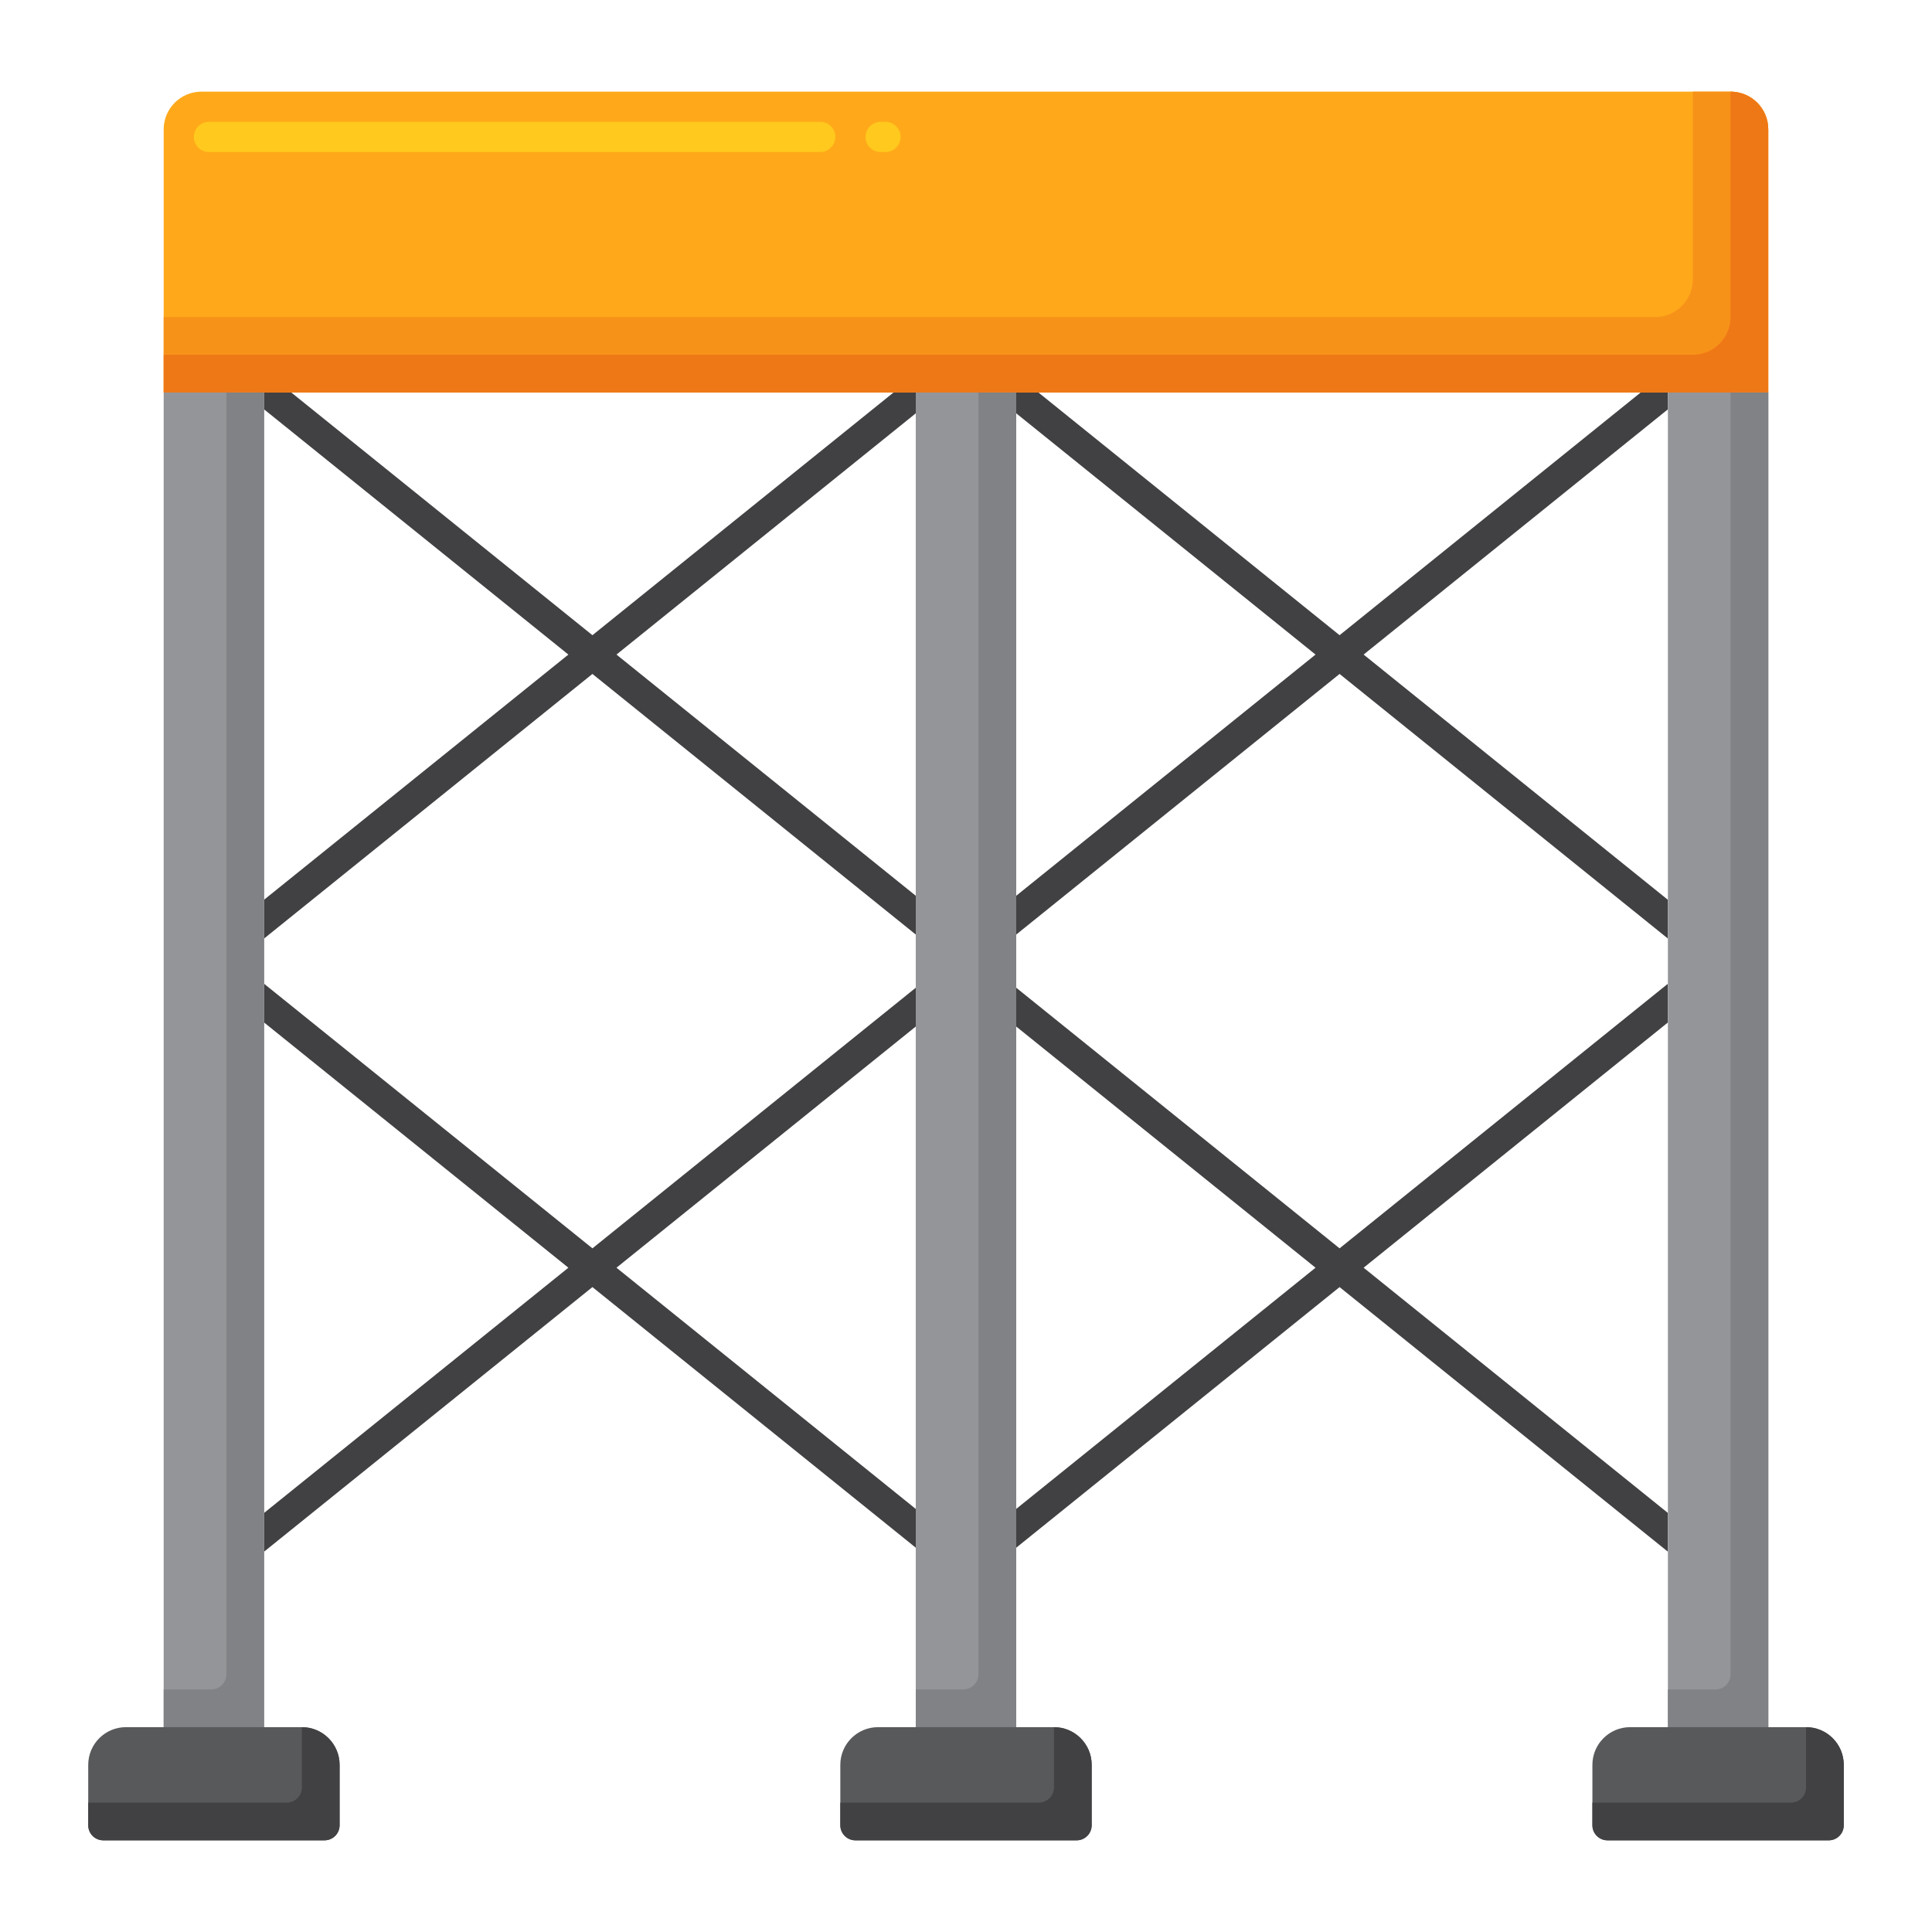 <svg width="36" height="36" viewBox="0 0 36 36" fill="none" xmlns="http://www.w3.org/2000/svg">
<path d="M11.039 11.836L5.428 7.314H4.921V7.628L10.591 12.197L4.921 16.765V17.488L11.039 12.558L17.064 17.414V16.691L11.487 12.197L17.064 7.702V7.314H16.649L11.039 11.836Z" fill="#414042"/>
<path d="M17.064 18.405L11.039 23.261L4.921 18.331V19.053L10.591 23.622L4.921 28.191V28.913L11.039 23.983L17.064 28.839V28.117L11.487 23.622L17.064 19.128V18.405Z" fill="#414042"/>
<path d="M24.961 11.836L19.35 7.314H18.936V7.702L24.513 12.197L18.936 16.691V17.414L24.961 12.558L31.078 17.488V16.766L25.409 12.197L31.078 7.628V7.314H30.571L24.961 11.836Z" fill="#414042"/>
<path d="M31.078 28.191L25.409 23.622L31.078 19.053V18.331L24.961 23.261L18.936 18.405V19.128L24.513 23.622L18.936 28.116V28.839L24.961 23.983L31.078 28.913V28.191Z" fill="#414042"/>
<path d="M32.949 7.314H3.05V2.411C3.05 2.022 3.365 1.708 3.753 1.708H32.246C32.635 1.708 32.949 2.022 32.949 2.411V7.314Z" fill="#FFA91A"/>
<path d="M16.5 2.833H16.409C16.254 2.833 16.128 2.707 16.128 2.551C16.128 2.396 16.254 2.27 16.409 2.27H16.5C16.655 2.27 16.781 2.396 16.781 2.551C16.781 2.707 16.655 2.833 16.5 2.833ZM15.284 2.833H3.894C3.738 2.833 3.612 2.707 3.612 2.551C3.612 2.396 3.738 2.27 3.894 2.27H15.284C15.439 2.27 15.565 2.396 15.565 2.551C15.565 2.707 15.439 2.833 15.284 2.833Z" fill="#FFC91D"/>
<path d="M32.246 1.708H31.543V5.205C31.543 5.593 31.228 5.908 30.84 5.908H3.05V7.314H32.949V2.411C32.949 2.022 32.635 1.708 32.246 1.708Z" fill="#F79219"/>
<path d="M32.246 1.708V5.908C32.246 6.296 31.931 6.611 31.543 6.611H3.05V7.314H32.949V2.411C32.949 2.022 32.635 1.708 32.246 1.708Z" fill="#EF7816"/>
<path d="M4.921 7.314H3.05V32.183H4.921V7.314Z" fill="#939598"/>
<path d="M4.218 7.314V31.198C4.218 31.354 4.092 31.48 3.937 31.48H3.05V32.183H4.921V7.314H4.218Z" fill="#808285"/>
<path d="M6.046 34.292H1.925C1.769 34.292 1.644 34.167 1.644 34.011V32.886C1.644 32.498 1.958 32.183 2.347 32.183H5.625C6.013 32.183 6.328 32.498 6.328 32.886V34.011C6.328 34.167 6.202 34.292 6.046 34.292Z" fill="#58595B"/>
<path d="M5.625 32.183V33.308C5.625 33.463 5.499 33.589 5.343 33.589H1.644V34.011C1.644 34.166 1.769 34.292 1.925 34.292H6.046C6.202 34.292 6.328 34.166 6.328 34.011V32.886C6.328 32.498 6.013 32.183 5.625 32.183Z" fill="#414042"/>
<path d="M32.95 7.314H31.079V32.183H32.95V7.314Z" fill="#939598"/>
<path d="M32.247 7.314V31.198C32.247 31.354 32.121 31.48 31.966 31.48H31.079V32.183H32.95V7.314H32.247Z" fill="#808285"/>
<path d="M34.075 34.292H29.954C29.798 34.292 29.672 34.166 29.672 34.011V32.886C29.672 32.498 29.987 32.183 30.375 32.183H33.653C34.042 32.183 34.356 32.498 34.356 32.886V34.011C34.356 34.166 34.23 34.292 34.075 34.292Z" fill="#58595B"/>
<path d="M33.653 32.183V33.308C33.653 33.463 33.528 33.589 33.372 33.589H29.672V34.011C29.672 34.166 29.798 34.292 29.954 34.292H34.075C34.231 34.292 34.356 34.166 34.356 34.011V32.886C34.356 32.498 34.042 32.183 33.653 32.183Z" fill="#414042"/>
<path d="M18.936 7.314H17.064V32.183H18.936V7.314Z" fill="#939598"/>
<path d="M18.232 7.314V31.198C18.232 31.354 18.107 31.48 17.951 31.48H17.064V32.183H18.936V7.314H18.232Z" fill="#808285"/>
<path d="M20.061 34.292H15.939C15.784 34.292 15.658 34.166 15.658 34.011V32.886C15.658 32.498 15.973 32.183 16.361 32.183H19.639C20.027 32.183 20.342 32.498 20.342 32.886V34.011C20.342 34.166 20.216 34.292 20.061 34.292Z" fill="#58595B"/>
<path d="M19.639 32.183V33.308C19.639 33.463 19.513 33.589 19.357 33.589H15.658V34.011C15.658 34.166 15.784 34.292 15.939 34.292H20.061C20.216 34.292 20.342 34.166 20.342 34.011V32.886C20.342 32.498 20.027 32.183 19.639 32.183Z" fill="#414042"/>
</svg>
